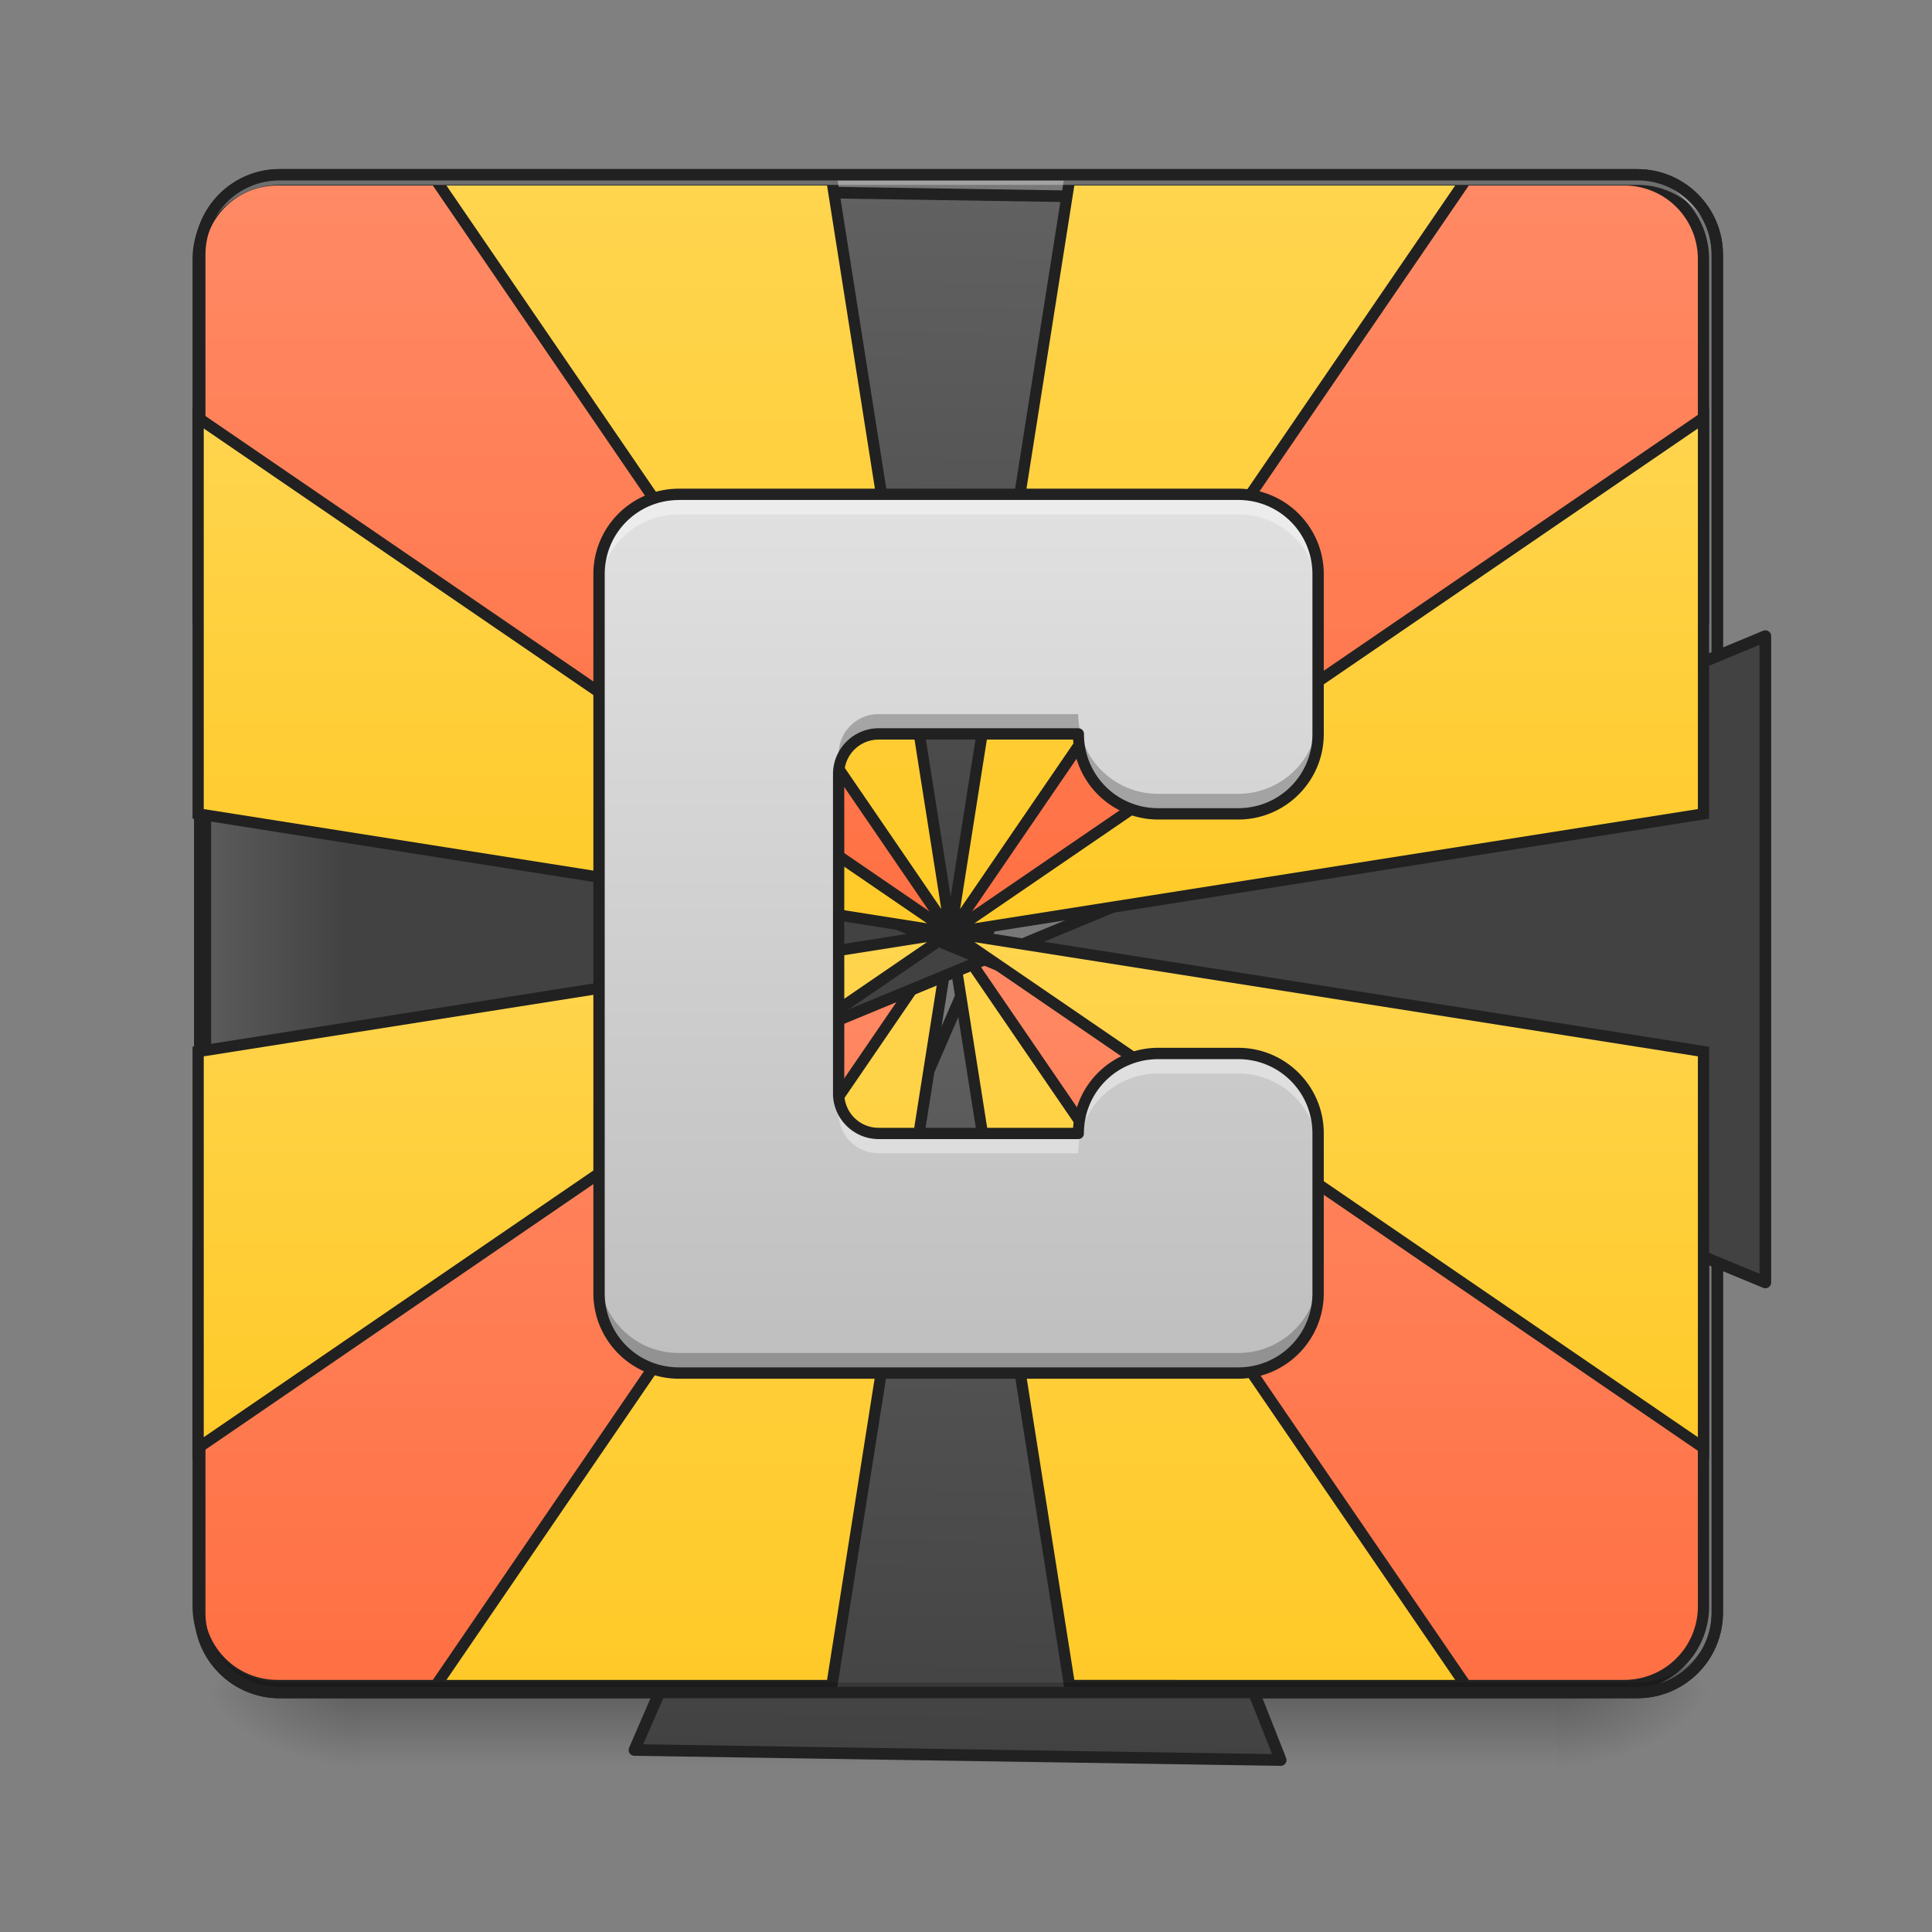 <svg xmlns="http://www.w3.org/2000/svg" width="32pt" height="32pt" viewBox="0 0 32 32"><rect x="0" y="0" width="32" height="32" fill="#808080" stroke="none"/><defs><linearGradient id="a" gradientUnits="userSpaceOnUse" x1="960" y1="935.118" x2="960" y2="175.118"><stop offset="0" stop-color="#424242"/><stop offset="1" stop-color="#616161"/></linearGradient><linearGradient id="b" gradientUnits="userSpaceOnUse" x1="146.933" y1="32.416" x2="146.933" y2="233.5" gradientTransform="rotate(-180 253.383 32.417)"><stop offset="0" stop-color="#ff7043"/><stop offset="1" stop-color="#ff8a65"/></linearGradient><linearGradient id="c" gradientUnits="userSpaceOnUse" x1="146.933" y1="32.416" x2="146.933" y2="233.5" gradientTransform="matrix(1 0 0 -1 1.232 64.833)"><stop offset="0" stop-color="#ff7043"/><stop offset="1" stop-color="#ff8a65"/></linearGradient><linearGradient id="d" gradientUnits="userSpaceOnUse" x1="254" y1="233.5" x2="254" y2="254.667" gradientTransform="matrix(.062 0 0 .062 0 13.439)"><stop offset="0" stop-opacity=".275"/><stop offset="1" stop-opacity="0"/></linearGradient><radialGradient id="e" gradientUnits="userSpaceOnUse" cx="450.909" cy="189.579" fx="450.909" fy="189.579" r="21.167" gradientTransform="matrix(0 -.078 -.141 0 52.13 63.595)"><stop offset="0" stop-opacity=".314"/><stop offset=".222" stop-opacity=".275"/><stop offset="1" stop-opacity="0"/></radialGradient><radialGradient id="f" gradientUnits="userSpaceOnUse" cx="450.909" cy="189.579" fx="450.909" fy="189.579" r="21.167" gradientTransform="matrix(0 .078 .141 0 -20.378 -7.527)"><stop offset="0" stop-opacity=".314"/><stop offset=".222" stop-opacity=".275"/><stop offset="1" stop-opacity="0"/></radialGradient><radialGradient id="g" gradientUnits="userSpaceOnUse" cx="450.909" cy="189.579" fx="450.909" fy="189.579" r="21.167" gradientTransform="matrix(0 -.078 .141 0 -20.378 63.595)"><stop offset="0" stop-opacity=".314"/><stop offset=".222" stop-opacity=".275"/><stop offset="1" stop-opacity="0"/></radialGradient><radialGradient id="h" gradientUnits="userSpaceOnUse" cx="450.909" cy="189.579" fx="450.909" fy="189.579" r="21.167" gradientTransform="matrix(0 .078 -.141 0 52.13 -7.527)"><stop offset="0" stop-opacity=".314"/><stop offset=".222" stop-opacity=".275"/><stop offset="1" stop-opacity="0"/></radialGradient><linearGradient id="i" gradientUnits="userSpaceOnUse" x1="960" y1="1695.118" x2="960" y2="935.118"><stop offset="0" stop-color="#424242"/><stop offset="1" stop-color="#616161"/></linearGradient><linearGradient id="j" gradientUnits="userSpaceOnUse" x1="115.183" y1="233.5" x2="115.183" y2="32.417" gradientTransform="matrix(-1 0 0 1 506.766 0)"><stop offset="0" stop-color="#ff7043"/><stop offset="1" stop-color="#ff8a65"/></linearGradient><linearGradient id="k" gradientUnits="userSpaceOnUse" x1="104.601" y1="233.5" x2="104.601" y2="32.417" gradientTransform="translate(1.232)"><stop offset="0" stop-color="#ff7043"/><stop offset="1" stop-color="#ff8a65"/></linearGradient><linearGradient id="l" gradientUnits="userSpaceOnUse" x1="190.5" y1="233.5" x2="190.5" y2="32.417" gradientTransform="matrix(-1 0 0 1 508 0)"><stop offset="0" stop-color="#ffca28"/><stop offset="1" stop-color="#ffd54f"/></linearGradient><linearGradient id="m" gradientUnits="userSpaceOnUse" x1="190.5" y1="233.5" x2="190.5" y2="32.417"><stop offset="0" stop-color="#ffca28"/><stop offset="1" stop-color="#ffd54f"/></linearGradient><linearGradient id="n" gradientUnits="userSpaceOnUse" x1="169.333" y1="32.417" x2="169.333" y2="233.5" gradientTransform="matrix(1 0 0 -1 0 64.833)"><stop offset="0" stop-color="#ffca28"/><stop offset="1" stop-color="#ffd54f"/></linearGradient><linearGradient id="o" gradientUnits="userSpaceOnUse" x1="211.667" y1="32.417" x2="211.667" y2="233.5" gradientTransform="rotate(-180 254 32.417)"><stop offset="0" stop-color="#ffca28"/><stop offset="1" stop-color="#ffd54f"/></linearGradient><linearGradient id="p" gradientUnits="userSpaceOnUse" x1="338.662" y1="-20.915" x2="169.329" y2="-20.915"><stop offset="0" stop-color="#424242"/><stop offset="1" stop-color="#616161"/></linearGradient><linearGradient id="q" gradientUnits="userSpaceOnUse" x1="338.662" y1="-20.915" x2="169.329" y2="-20.915"><stop offset="0" stop-color="#424242"/><stop offset="1" stop-color="#616161"/></linearGradient><linearGradient id="r" gradientUnits="userSpaceOnUse" x1="252.638" y1="170" x2="115.054" y2="170" gradientTransform="rotate(90 254 32.417)"><stop offset="0" stop-color="#ffca28"/><stop offset="1" stop-color="#ffd54f"/></linearGradient><linearGradient id="s" gradientUnits="userSpaceOnUse" x1="116.417" y1="148.833" x2="254" y2="148.833" gradientTransform="rotate(-90 286.417 0)"><stop offset="0" stop-color="#ffca28"/><stop offset="1" stop-color="#ffd54f"/></linearGradient><linearGradient id="t" gradientUnits="userSpaceOnUse" x1="116.417" y1="148.833" x2="254" y2="148.833" gradientTransform="rotate(-90 254 32.417)"><stop offset="0" stop-color="#ffca28"/><stop offset="1" stop-color="#ffd54f"/></linearGradient><linearGradient id="u" gradientUnits="userSpaceOnUse" x1="252.638" y1="170" x2="115.054" y2="170" gradientTransform="rotate(90 221.583 0)"><stop offset="0" stop-color="#ffca28"/><stop offset="1" stop-color="#ffd54f"/></linearGradient><linearGradient id="v" gradientUnits="userSpaceOnUse" x1="-1280" y1="1375.118" x2="-1280" y2="495.118" gradientTransform="matrix(.017 0 0 .017 37.045 0)"><stop offset="0" stop-color="#bdbdbd"/><stop offset="1" stop-color="#e0e0e0"/></linearGradient></defs><path d="M4.629 2.895H27.12c.73 0 1.324.593 1.324 1.324V26.71c0 .73-.593 1.324-1.324 1.324H4.63c-.73 0-1.32-.594-1.32-1.324V4.219c0-.73.59-1.324 1.32-1.324zm0 0" fill="#616161" fill-opacity=".235" stroke-width=".188" stroke-linecap="square" stroke-linejoin="round" stroke="#212121"/><path d="M645.293 175.023l314.615 758.431 313.671-758.431zm0 0" transform="rotate(.891) scale(.017)" fill="url(#a)" stroke-width="11.339" stroke-linecap="square" stroke-linejoin="round" stroke="#212121"/><path d="M254.413 32.414l200.669-82.992v-96.928a21.124 21.124 0 0 0-21.186-21.186h-96.49l-83.43 201.106zm0 0" transform="matrix(.062 0 0 .062 0 13.439)" fill="url(#b)" stroke-width="3" stroke-linecap="square" stroke-linejoin="round" stroke="#212121"/><path d="M253.6 32.414L52.933-50.578v-96.928c0-11.75 9.437-21.186 21.123-21.186h96.491l83.43 201.106zm0 0" transform="matrix(.062 0 0 .062 0 13.439)" fill="url(#c)" stroke-width="3" stroke-linecap="square" stroke-linejoin="round" stroke="#212121"/><path d="M5.953 27.938h19.848v1.468H5.953zm0 0" fill="url(#d)"/><path d="M25.8 28.035h2.645v-1.324h-2.644zm0 0" fill="url(#e)"/><path d="M5.953 28.035H3.31v1.32h2.644zm0 0" fill="url(#f)"/><path d="M5.953 28.035H3.31v-1.324h2.644zm0 0" fill="url(#g)"/><path d="M25.8 28.035h2.645v1.32h-2.644zm0 0" fill="url(#h)"/><path d="M959.908 935.108l-315.324 760.085h629.704zm0 0" transform="rotate(.891) scale(.017)" fill="url(#i)" stroke-width="11.339" stroke-linecap="square" stroke-linejoin="round" stroke="#212121"/><path d="M254.413 32.414l200.669 82.992v96.928a21.124 21.124 0 0 1-21.186 21.186h-96.49l-83.43-201.106zm0 0" transform="matrix(.062 0 0 .062 0 13.439)" fill="url(#j)" stroke-width="3" stroke-linecap="square" stroke-linejoin="round" stroke="#212121"/><path d="M253.6 32.414L52.933 115.406v96.928c0 11.75 9.437 21.186 21.123 21.186h96.491l83.43-201.106zm0 0" transform="matrix(.062 0 0 .062 0 13.439)" fill="url(#k)" stroke-width="3" stroke-linecap="square" stroke-linejoin="round" stroke="#212121"/><path d="M391.588 233.52L253.976 32.414l31.747 201.106zm0 0" transform="matrix(.062 0 0 .062 0 13.439)" fill-rule="evenodd" fill="url(#l)" stroke-width="3" stroke="#212121"/><path d="M116.426 233.52l137.55-201.106-31.747 201.106zm0 0" transform="matrix(.062 0 0 .062 0 13.439)" fill-rule="evenodd" fill="url(#m)" stroke-width="3" stroke="#212121"/><path d="M4.629 28.035c-.73 0-1.32-.59-1.32-1.324v-.164c0 .73.59 1.32 1.32 1.32H27.12a1.32 1.32 0 0 0 1.324-1.32v.164a1.32 1.32 0 0 1-1.324 1.324zm0 0" fill-opacity=".196"/><path d="M116.426-168.692l137.55 201.106-31.747-201.106zm0 0" transform="matrix(.062 0 0 .062 0 13.439)" fill-rule="evenodd" fill="url(#n)" stroke-width="3" stroke="#212121"/><path d="M391.588-168.692L253.976 32.414l31.747-201.106zm0 0" transform="matrix(.062 0 0 .062 0 13.439)" fill-rule="evenodd" fill="url(#o)" stroke-width="3" stroke="#212121"/><path d="M4.629 2.895c-.73 0-1.32.59-1.32 1.324v.164c0-.73.59-1.324 1.32-1.32H27.12a1.317 1.317 0 0 1 1.324 1.32v-.164a1.32 1.32 0 0 0-1.324-1.324zm0 0" fill="#e6e6e6" fill-opacity=".392"/><path d="M4.629 2.8c-.781 0-1.414.638-1.414 1.419V26.71c0 .785.633 1.418 1.414 1.418H27.12c.785 0 1.418-.633 1.418-1.418V4.219c0-.782-.633-1.418-1.418-1.418zm0 .188H27.12c.684 0 1.23.547 1.23 1.23v22.493c0 .684-.546 1.23-1.23 1.23H4.63c-.68 0-1.227-.546-1.227-1.23V4.219c0-.684.547-1.23 1.227-1.23zm0 0" fill="#212121"/><path d="M200.06 620.492v628.286l758.431-313.67zm0 0" transform="matrix(.017 0 0 .017 0 0)" fill="url(#p)" stroke-width="11.339" stroke-linecap="square" stroke-linejoin="round" stroke="#212121"/><path d="M1719.993 619.783L959.908 935.108l760.085 314.38zm0 0" transform="matrix(.017 0 0 .017 0 0)" fill="url(#q)" stroke-width="11.339" stroke-linecap="square" stroke-linejoin="round" stroke="#212121"/><path d="M52.932-105.135L253.976 32.414 52.932.667zm0 0" transform="matrix(.062 0 0 .062 0 13.439)" fill-rule="evenodd" fill="url(#r)" stroke-width="3" stroke="#212121"/><path d="M52.932 170.026L253.976 32.414 52.932 64.16zm0 0" transform="matrix(.062 0 0 .062 0 13.439)" fill-rule="evenodd" fill="url(#s)" stroke-width="3" stroke="#212121"/><path d="M455.082 170.026L253.976 32.414 455.082 64.16zm0 0" transform="matrix(.062 0 0 .062 0 13.439)" fill-rule="evenodd" fill="url(#t)" stroke-width="3" stroke="#212121"/><path d="M455.082-105.135L253.976 32.414 455.082.667zm0 0" transform="matrix(.062 0 0 .062 0 13.439)" fill-rule="evenodd" fill="url(#u)" stroke-width="3" stroke="#212121"/><path d="M11.246 8.188a1.32 1.32 0 0 0-1.324 1.324v11.906c0 .734.59 1.324 1.324 1.324h9.262c.73 0 1.324-.59 1.324-1.324v-2.645c0-.734-.594-1.324-1.324-1.324h-1.324a1.32 1.32 0 0 0-1.325 1.324h-3.304a.664.664 0 0 1-.664-.664V12.82c0-.367.296-.664.664-.664h3.304c0 .735.59 1.324 1.325 1.324h1.324c.73 0 1.324-.59 1.324-1.324V9.512c0-.735-.594-1.325-1.324-1.325zm0 0" fill="url(#v)"/><path d="M11.246 8.188a1.32 1.32 0 0 0-1.324 1.324v.332c0-.735.59-1.324 1.324-1.324h9.262c.73 0 1.324.59 1.324 1.324v-.332c0-.735-.594-1.325-1.324-1.325zm7.938 9.261a1.32 1.32 0 0 0-1.325 1.324h-3.304a.664.664 0 0 1-.664-.664v.332c0 .368.296.66.664.66h3.304c0-.73.59-1.32 1.325-1.32h1.324c.73 0 1.324.59 1.324 1.32v-.328c0-.734-.594-1.324-1.324-1.324zm0 0" fill="#fff" fill-opacity=".392"/><path d="M14.555 11.828a.66.66 0 0 0-.664.66v.332c0-.367.296-.664.664-.664h3.304c0 .735.59 1.324 1.325 1.324h1.324c.73 0 1.324-.59 1.324-1.324v-.328c0 .73-.594 1.32-1.324 1.32h-1.324a1.32 1.32 0 0 1-1.325-1.32zM9.922 21.09v.328c0 .734.59 1.324 1.324 1.324h9.262c.73 0 1.324-.59 1.324-1.324v-.328c0 .73-.594 1.32-1.324 1.32h-9.262a1.32 1.32 0 0 1-1.324-1.32zm0 0" fill-opacity=".235"/><path d="M11.246 8.094c-.785 0-1.418.633-1.418 1.418v11.906c0 .785.633 1.418 1.418 1.418h9.262c.781 0 1.418-.633 1.418-1.418v-2.645c0-.785-.637-1.418-1.418-1.418h-1.324c-.75 0-1.364.586-1.41 1.325h-3.22a.568.568 0 0 1-.57-.57v-5.29c0-.316.254-.57.57-.57h3.22c.046.742.66 1.324 1.41 1.324h1.324c.781 0 1.418-.633 1.418-1.418V9.512c0-.785-.637-1.418-1.418-1.418zm0 .187h9.262c.683 0 1.23.547 1.23 1.23v2.645c0 .684-.547 1.23-1.23 1.23h-1.324c-.684 0-1.23-.546-1.23-1.23 0-.05-.04-.094-.095-.094h-3.304a.759.759 0 0 0-.758.758v5.29c0 .417.34.757.758.757h3.304a.093.093 0 0 0 .094-.094c0-.683.547-1.23 1.23-1.23h1.325c.683 0 1.23.547 1.23 1.23v2.645c0 .684-.547 1.23-1.23 1.23h-9.262c-.684 0-1.23-.546-1.23-1.23V9.512c0-.684.546-1.23 1.23-1.23zm0 0" fill="#212121"/></svg>